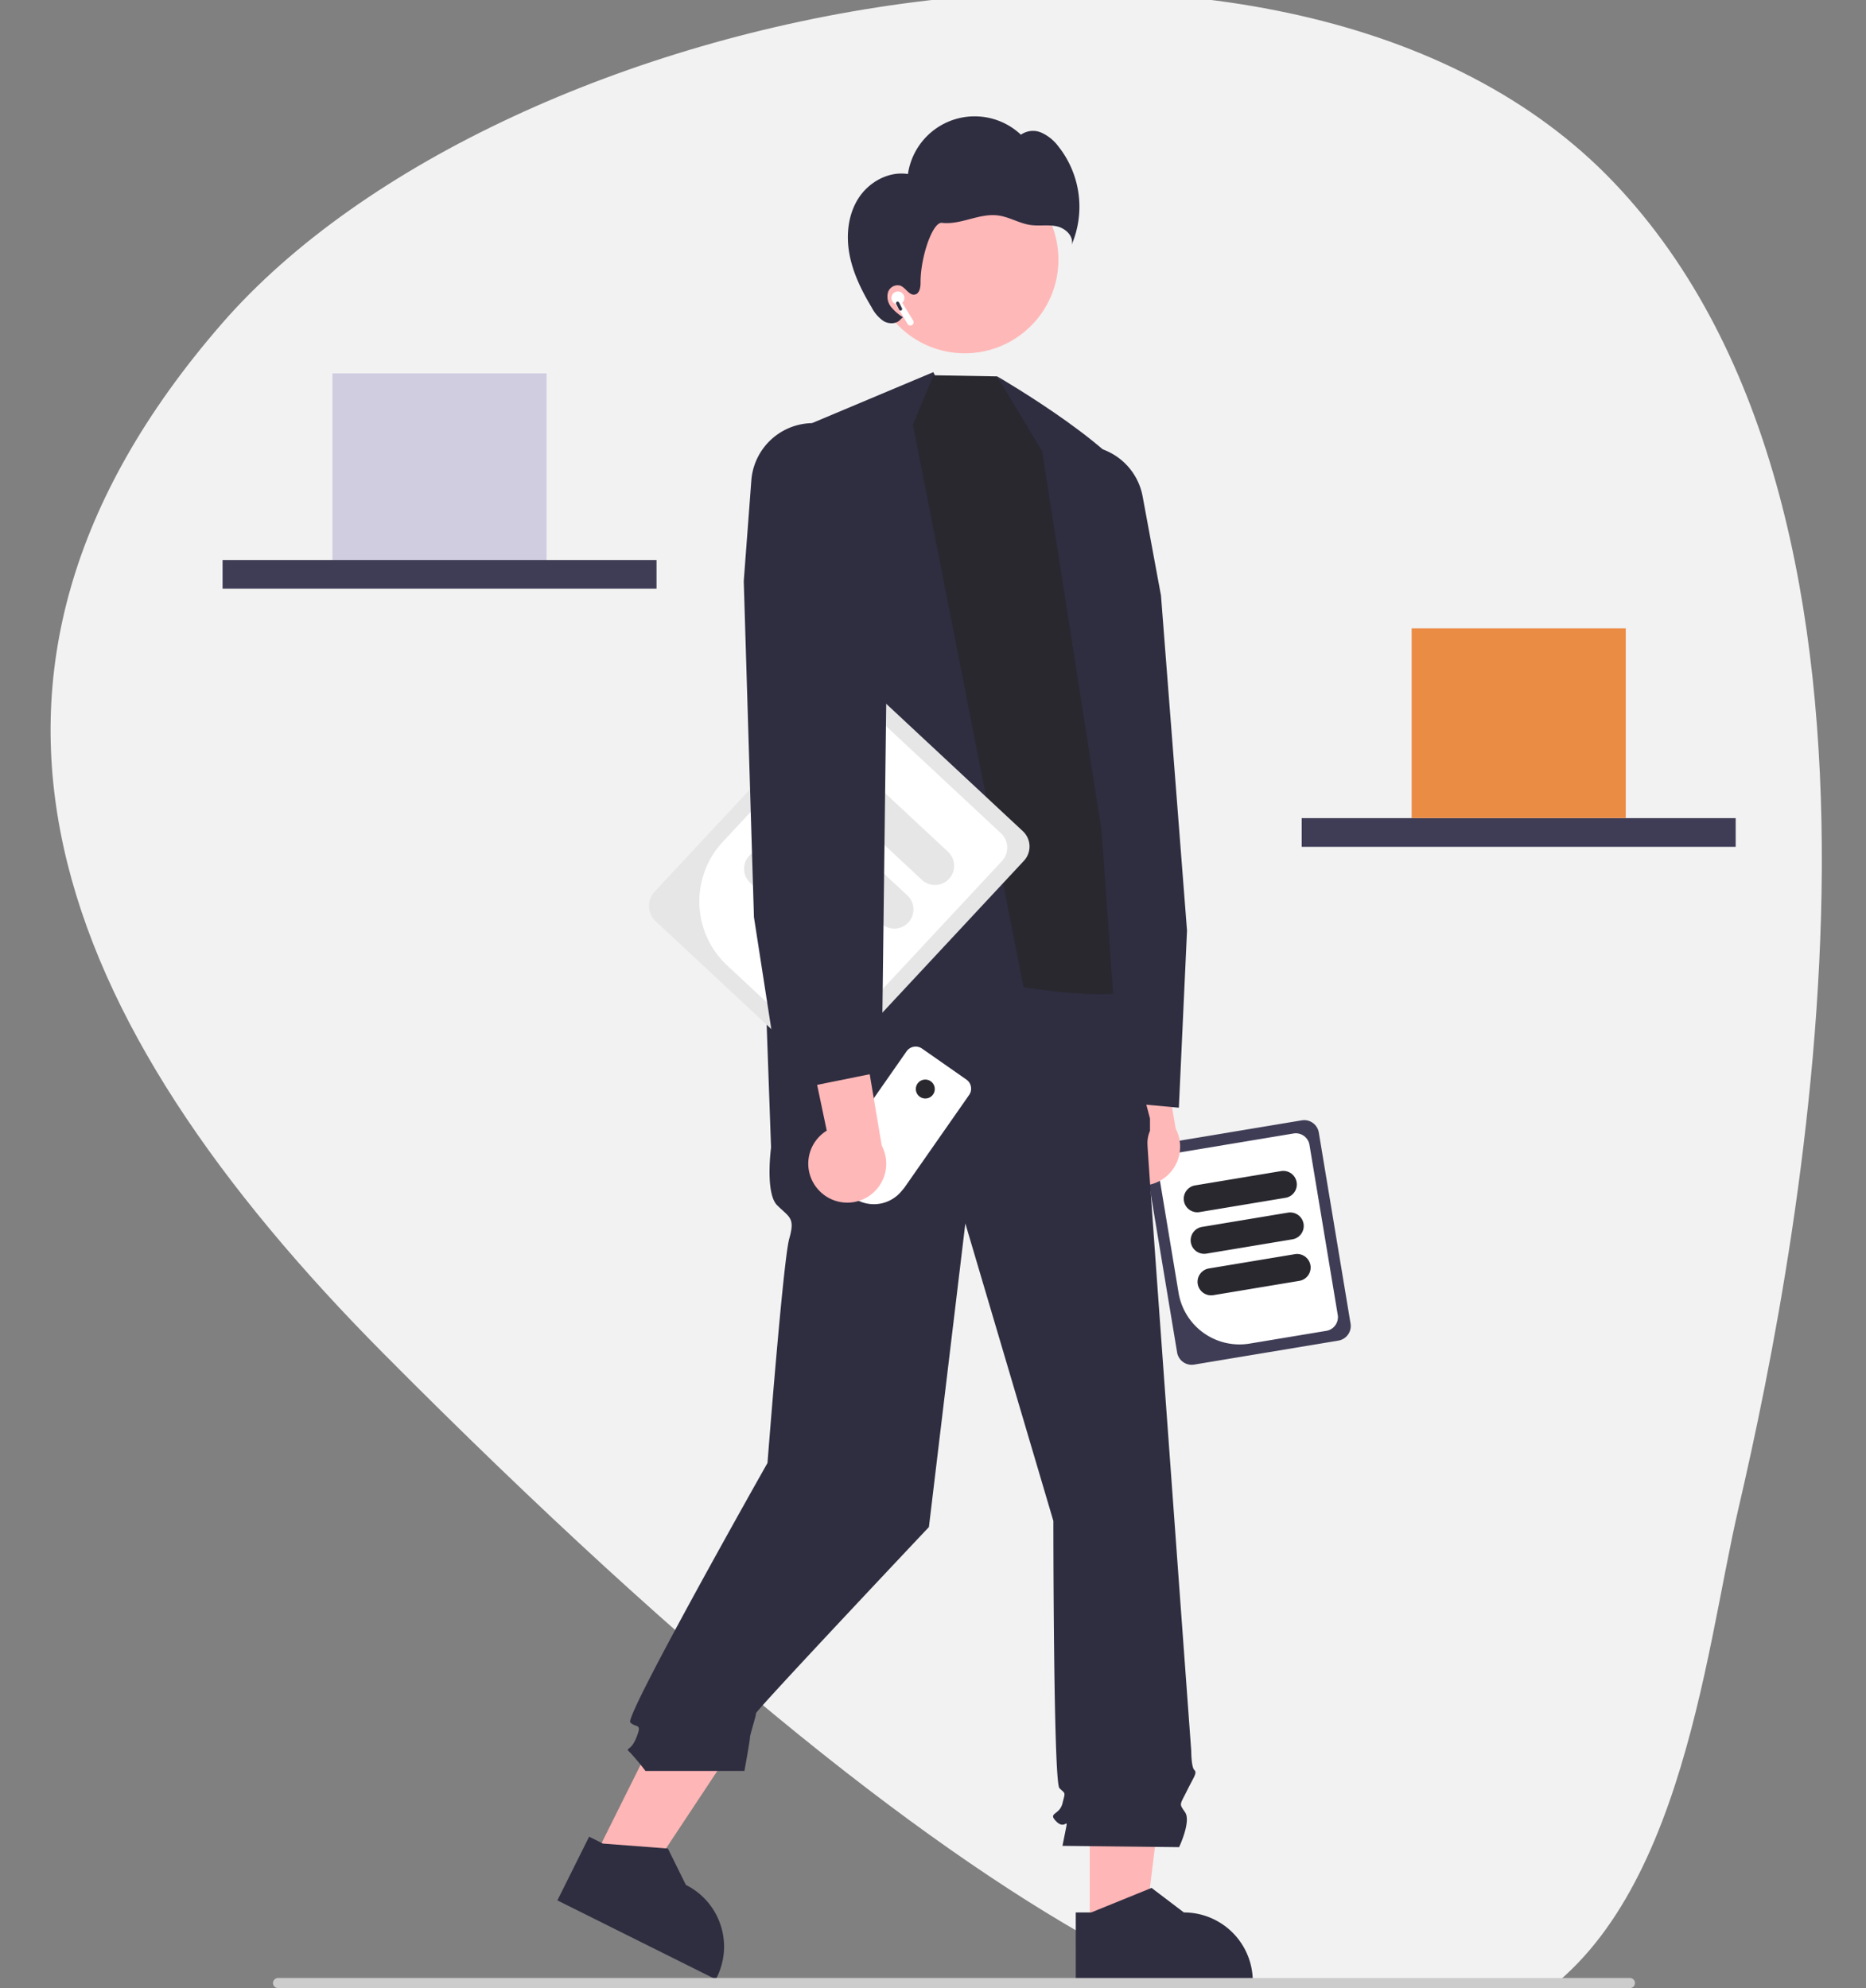 <?xml version="1.0" encoding="UTF-8" standalone="no"?>
<svg
   xmlns:dc="http://purl.org/dc/elements/1.1/"
   xmlns:cc="http://creativecommons.org/ns#"
   xmlns:rdf="http://www.w3.org/1999/02/22-rdf-syntax-ns#"
   xmlns:svg="http://www.w3.org/2000/svg"
   xmlns="http://www.w3.org/2000/svg"
   xmlns:sodipodi="http://sodipodi.sourceforge.net/DTD/sodipodi-0.dtd"
   xmlns:inkscape="http://www.inkscape.org/namespaces/inkscape"
   data-name="Layer 1"
   width="577.009"
   height="614.651"
   viewBox="0 0 577.009 614.651"
   version="1.1"
   id="svg72"
   sodipodi:docname="exp.svg"
   inkscape:version="0.92.5 (2060ec1f9f, 2020-04-08)">
  <rect x="0" y="0" width="577.009" height="614.651" fill="#808080" stroke="none"/>
  <defs
     id="defs76" />
  <sodipodi:namedview
     pagecolor="#ffffff"
     bordercolor="#666666"
     borderopacity="1"
     objecttolerance="10"
     gridtolerance="10"
     guidetolerance="10"
     inkscape:pageopacity="0"
     inkscape:pageshadow="2"
     inkscape:window-width="1848"
     inkscape:window-height="1016"
     id="namedview74"
     showgrid="false"
     inkscape:zoom="1.5358317"
     inkscape:cx="400.93521"
     inkscape:cy="261.32686"
     inkscape:window-x="72"
     inkscape:window-y="27"
     inkscape:window-maximized="1"
     inkscape:current-layer="svg72" />
  <path
     inkscape:connector-curvature="0"
     style="fill:#f2f2f2"
     d="M 537.508,466.639 C 516.575,556.549 507.258,809.69 118.775,418.661 16.559,315.775 -26.559,209.646 68.529,100.139 155.957,-0.547 399.008,-48.604 499.043,56.404 599.077,161.412 557.651,380.121 537.508,466.639 Z"
     id="path4-3"
     sodipodi:nodetypes="sssss" />
  <path
     d="M675.485,560.806l-9.823-59.076a4.577,4.577,0,0,1,3.76-5.26l44.615-7.419a4.577,4.577,0,0,1,5.26,3.76l9.824,59.076a4.577,4.577,0,0,1-3.76,5.26l-44.615,7.419A4.577,4.577,0,0,1,675.485,560.806Z"
     transform="translate(-311.496 -142.675)"
     fill="#3f3d56"
     id="path12" />
  <path
     d="M675.94,542.393l-6.315-37.979a4.286,4.286,0,0,1,3.521-4.926l38.343-6.376a4.287,4.287,0,0,1,4.926,3.521l8.742,52.569a4.287,4.287,0,0,1-3.522,4.926l-23.753,3.95A19.094,19.094,0,0,1,675.94,542.393Z"
     transform="translate(-311.496 -142.675)"
     fill="#fff"
     id="path14" />
  <path
     d="M677.595,513.979a4.189,4.189,0,0,1,3.441-4.814l26.598-4.423a4.184,4.184,0,1,1,1.373,8.255l-26.598,4.423A4.189,4.189,0,0,1,677.595,513.979Z"
     transform="translate(-311.496 -142.675)"
     fill="#29282f"
     id="path16" />
  <path
     d="M679.73,526.819a4.189,4.189,0,0,1,3.441-4.814l26.598-4.423a4.184,4.184,0,1,1,1.373,8.255l-26.598,4.423A4.189,4.189,0,0,1,679.73,526.819Z"
     transform="translate(-311.496 -142.675)"
     fill="#29282f"
     id="path18" />
  <path
     d="M681.865,539.66a4.189,4.189,0,0,1,3.441-4.814l26.598-4.423a4.184,4.184,0,1,1,1.373,8.255l-26.598,4.423A4.189,4.189,0,0,1,681.865,539.66Z"
     transform="translate(-311.496 -142.675)"
     fill="#29282f"
     id="path20" />
  <path
     d="M655.34,505.125a11.967,11.967,0,0,1,2.691-18.151L642.469,412.873l20.626,7.93,11.941,70.792a12.031,12.031,0,0,1-19.696,13.529Z"
     transform="translate(-311.496 -142.675)"
     fill="#ffb8b8"
     id="path22" />
  <polygon
     points="336.978 596.816 353.955 596.815 362.032 531.329 336.975 531.33 336.978 596.816"
     fill="#ffb6b6"
     id="polygon24" />
  <path
     d="M644.143,733.947l4.779-0,18.657-7.587,10,7.586h.001a21.309,21.309,0,0,1,21.308,21.307v.692l-54.743.002Z"
     transform="translate(-311.496 -142.675)"
     fill="#2f2e41"
     id="path26" />
  <polygon
     points="183.573 574.742 198.768 582.315 235.209 527.31 212.783 516.133 183.573 574.742"
     fill="#ffb6b6"
     id="polygon28" />
  <path
     d="M493.665,710.524l4.277,2.132,20.082,1.532L523.59,725.438l.001.001a21.309,21.309,0,0,1,9.565,28.575l-.309.62L483.852,730.215Z"
     transform="translate(-311.496 -142.675)"
     fill="#2f2e41"
     id="path30" />
  <path
     d="M655.995,442.078l-107.949,2.816,1.877,52.567s-1.877,14.08,1.877,17.835,5.632,3.755,3.755,10.326-6.731,69.353-6.731,69.353-44.305,78.339-42.428,80.217,3.755,0,1.877,4.693-3.755,2.816-1.877,4.693a69.136,69.136,0,0,1,4.693,5.632h30.598s1.711-9.387,1.711-10.326,1.877-6.571,1.877-7.51,53.459-57.578,53.459-57.578l11.264-93.869,27.222,91.991s0,80.727,1.877,82.605,1.877.939.939,4.693-4.693,2.816-1.877,5.632,3.755-1.877,2.816,2.816l-.939,4.693,36.064.403s3.755-7.912,1.877-10.728-1.765-2.047.526-6.656,3.229-5.547,2.29-6.486-.939-5.931-.939-5.931S666.321,499.338,666.321,496.522a9.363,9.363,0,0,1,.78-4.223v-3.822L663.505,474.932Z"
     transform="translate(-311.496 -142.675)"
     fill="#2f2e41"
     id="path32" />
  <polygon
     points="288.604 115.052 342.675 224.404 332.096 357.116 263.002 350.803 250.612 131.022 288.604 115.052"
     fill="#2f2e41"
     id="polygon36" />
  <path
     d="M676.025,485.14l-31.596-2.888-.049-.401L623.177,306.291l4.745-13.156a19.265,19.265,0,0,1,14.414-12.327V280.808a19.181,19.181,0,0,1,22.488,15.343l5.674,30.649,8.05,103.603Z"
     transform="translate(-311.496 -142.675)"
     fill="#2f2e41"
     id="path38" />
  <path
     d="M593.763,273.943l6.372-15.246,19.722.346,20.565,29.09,21.585,90.773s7.753,66.31,0,69.81-34.029-.822-34.029-.822Z"
     transform="translate(-311.496 -142.675)"
     fill="#29282f"
     id="path40" />
  <path
     d="M619.857,259.044s42.483,24.558,44.145,37.377,7.225,169.719,7.225,169.719l-15.023-9.708-4.106-57.184L633.762,282.169Z"
     transform="translate(-311.496 -142.675)"
     fill="#2f2e41"
     id="path42" />
  <circle
     cx="298.333"
     cy="80.273"
     r="28.954"
     fill="#ffb8b8"
     id="circle44" />
  <path
     d="M576.987,203.923c3.251-5.03,9.352-8.382,15.267-7.44a20.848,20.848,0,0,1,34.932-12.16,6.483,6.483,0,0,1,6.34-.634,13.367,13.367,0,0,1,5.151,4.134,30.001,30.001,0,0,1,4.198,30.52c.723-2.628-1.911-5.1-4.571-5.69-2.661-.59-5.452-.032-8.15-.416-3.458-.492-6.567-2.498-10.031-2.95-2.911-.379-5.838.367-8.677,1.115-2.839.748-5.759,1.511-8.674,1.165-2.915-.346-6.67,10.702-6.62,18.483.01,1.475-.294,3.368-1.735,3.681-1.775.385-2.803-2.064-4.492-2.732a3.125,3.125,0,0,0-3.833,2.038,5.095,5.095,0,0,0,.973,4.563,15.056,15.056,0,0,0,3.65,3.166l-.696.579c-1.157,1.529-3.558,1.595-5.226.649a11.278,11.278,0,0,1-3.752-4.272c-3.086-5.133-5.793-10.601-6.882-16.49S573.736,208.953,576.987,203.923Z"
     transform="translate(-311.496 -142.675)"
     fill="#2f2e41"
     id="path46" />
  <path
     d="M513.921,418.352l57.845-62.06a6.484,6.484,0,0,1,9.154-.322l46.869,43.686a6.484,6.484,0,0,1,.322,9.154l-57.845,62.06a6.484,6.484,0,0,1-9.154.322l-46.869-43.686A6.484,6.484,0,0,1,513.921,418.352Z"
     transform="translate(-311.496 -142.675)"
     fill="#e6e6e6"
     id="path48" />
  <path
     d="M534.988,402.958l37.188-39.898a6.072,6.072,0,0,1,8.573-.301l40.28,37.545a6.073,6.073,0,0,1,.302,8.573l-51.475,55.225a6.073,6.073,0,0,1-8.573.301l-24.953-23.258A27.049,27.049,0,0,1,534.988,402.958Z"
     transform="translate(-311.496 -142.675)"
     fill="#fff"
     id="path50" />
  <path
     d="M568.322,380.271a5.934,5.934,0,0,1,8.377-.294l27.942,26.045a5.927,5.927,0,0,1-8.083,8.672l-27.942-26.045A5.934,5.934,0,0,1,568.322,380.271Z"
     transform="translate(-311.496 -142.675)"
     fill="#e6e6e6"
     id="path52" />
  <path
     d="M555.749,393.761a5.934,5.934,0,0,1,8.377-.294l27.942,26.045a5.927,5.927,0,1,1-8.083,8.672L556.043,402.138A5.934,5.934,0,0,1,555.749,393.761Z"
     transform="translate(-311.496 -142.675)"
     fill="#e6e6e6"
     id="path54" />
  <path
     d="M543.176,407.25a5.934,5.934,0,0,1,8.377-.294L579.495,433a5.927,5.927,0,0,1-8.083,8.672L543.47,415.627A5.934,5.934,0,0,1,543.176,407.25Z"
     transform="translate(-311.496 -142.675)"
     fill="#e6e6e6"
     id="path56" />
  <path
     d="M611.162,481.22l-19.999,28.636-.932,1.123a11.106,11.106,0,0,1-6.34,3.785q-.528.106-1.06.159a10.832,10.832,0,0,1-1.318.054c-.252-.004-.504-.018-.755-.04a11.078,11.078,0,0,1-4.177-1.217l-8.532-5.959a3.423,3.423,0,0,1-1.364-1.981,3.474,3.474,0,0,1-.083-1.217,3.42,3.42,0,0,1,.598-1.587l24.625-35.261a3.441,3.441,0,0,1,4.786-.85l13.703,9.57c.032.023.064.046.096.069.02.015.041.031.06.047.028.02.054.042.08.064.034.027.066.055.097.083.029.026.057.053.086.08l.017.016c.036.035.071.07.105.106.034.036.068.073.1.11.023.027.046.055.069.082l.002.003c.066.082.128.168.186.257.019.027.036.055.053.083l.008.012c.014.023.028.045.04.068.04.067.077.137.112.208a3.533,3.533,0,0,1,.153.36c.015.039.027.079.039.119.011.032.021.065.03.099l.003.007.004.013c.009.029.017.058.024.086.014.055.027.111.038.167.003.015.007.03.009.046.003.015.005.031.008.047.003.015.005.031.008.045l.004.024c.007.046.012.091.017.136.006.057.011.114.014.171.003.047.005.094.006.14.001.043.001.084 0.0.127a.29.29,0,0,1-.001.032c-0.0.044-.003.087-.005.13-.007.109-.019.218-.036.325-.007.04-.014.079-.022.119-.009.048-.02.096-.031.143-.004.018-.009.036-.013.053-.007.026-.014.052-.021.078-.008.029-.017.058-.026.086l-.022.068c-.014.041-.028.08-.043.12-.009.024-.018.047-.028.071a3.435,3.435,0,0,1-.247.493c-.012.019-.024.038-.036.058C611.221,481.134,611.192,481.177,611.162,481.22Z"
     transform="translate(-311.496 -142.675)"
     fill="#fff"
     id="path58" />
  <circle
     cx="286.123"
     cy="336.698"
     r="2.936"
     fill="#29282f"
     id="circle60" />
  <path
     d="M564.455,510.394a11.967,11.967,0,0,1,2.691-18.151l-15.562-74.101,20.626,7.93,11.941,70.792A12.031,12.031,0,0,1,564.455,510.394Z"
     transform="translate(-311.496 -142.675)"
     fill="#ffb8b8"
     id="path62" />
  <path
     d="M553.028,480.325l-8.395-54.087-3.154-103.876,2.344-31.134a19.18,19.18,0,0,1,20.706-17.673,19.266,19.266,0,0,1,15.657,10.704l6.133,12.569-2.19,177.226Z"
     transform="translate(-311.496 -142.675)"
     fill="#2f2e41"
     id="path64" />
  <path
     d="M817.065,755.772a1.549,1.549,0,0,1-1.553,1.553H397.462a1.553,1.553,0,0,1,0-3.106H815.512A1.549,1.549,0,0,1,817.065,755.772Z"
     transform="translate(-311.496 -142.675)"
     fill="#ccc"
     id="path66" />
  <path
     d="M587.156,234.683a2,2,0,1,1,3.34,1.593l3.361,5.524a1,1,0,0,1-1.709,1.04l-3.78-6.211A1.995,1.995,0,0,1,587.156,234.683Z"
     transform="translate(-311.496 -142.675)"
     fill="#fff"
     id="path68" />
  <rect
     x="589.01"
     y="235.82"
     width="1"
     height="3"
     rx="0.5"
     transform="translate(911.24 41.082) rotate(153.237)"
     fill="#2f2e41"
     id="rect70" />
  <rect
     style="fill:#d0cde1;stroke-width:0.591"
     x="102.799"
     y="115.432"
     width="66.211"
     height="58.644"
     id="rect6" />
  <rect
     style="fill:#3f3d56;stroke-width:0.591"
     x="68.821"
     y="173.139"
     width="134.195"
     height="8.868"
     id="rect8" />
  <rect
     style="fill:#3f3d56;stroke-width:0.591"
     x="402.517"
     y="252.942"
     width="134.195"
     height="8.868"
     id="rect8-6" />
  <rect
     style="fill:#eb8c45;stroke-width:0.591;fill-opacity:1"
     x="436.509"
     y="194.271"
     width="66.211"
     height="58.644"
     id="rect6-7" />
</svg>
